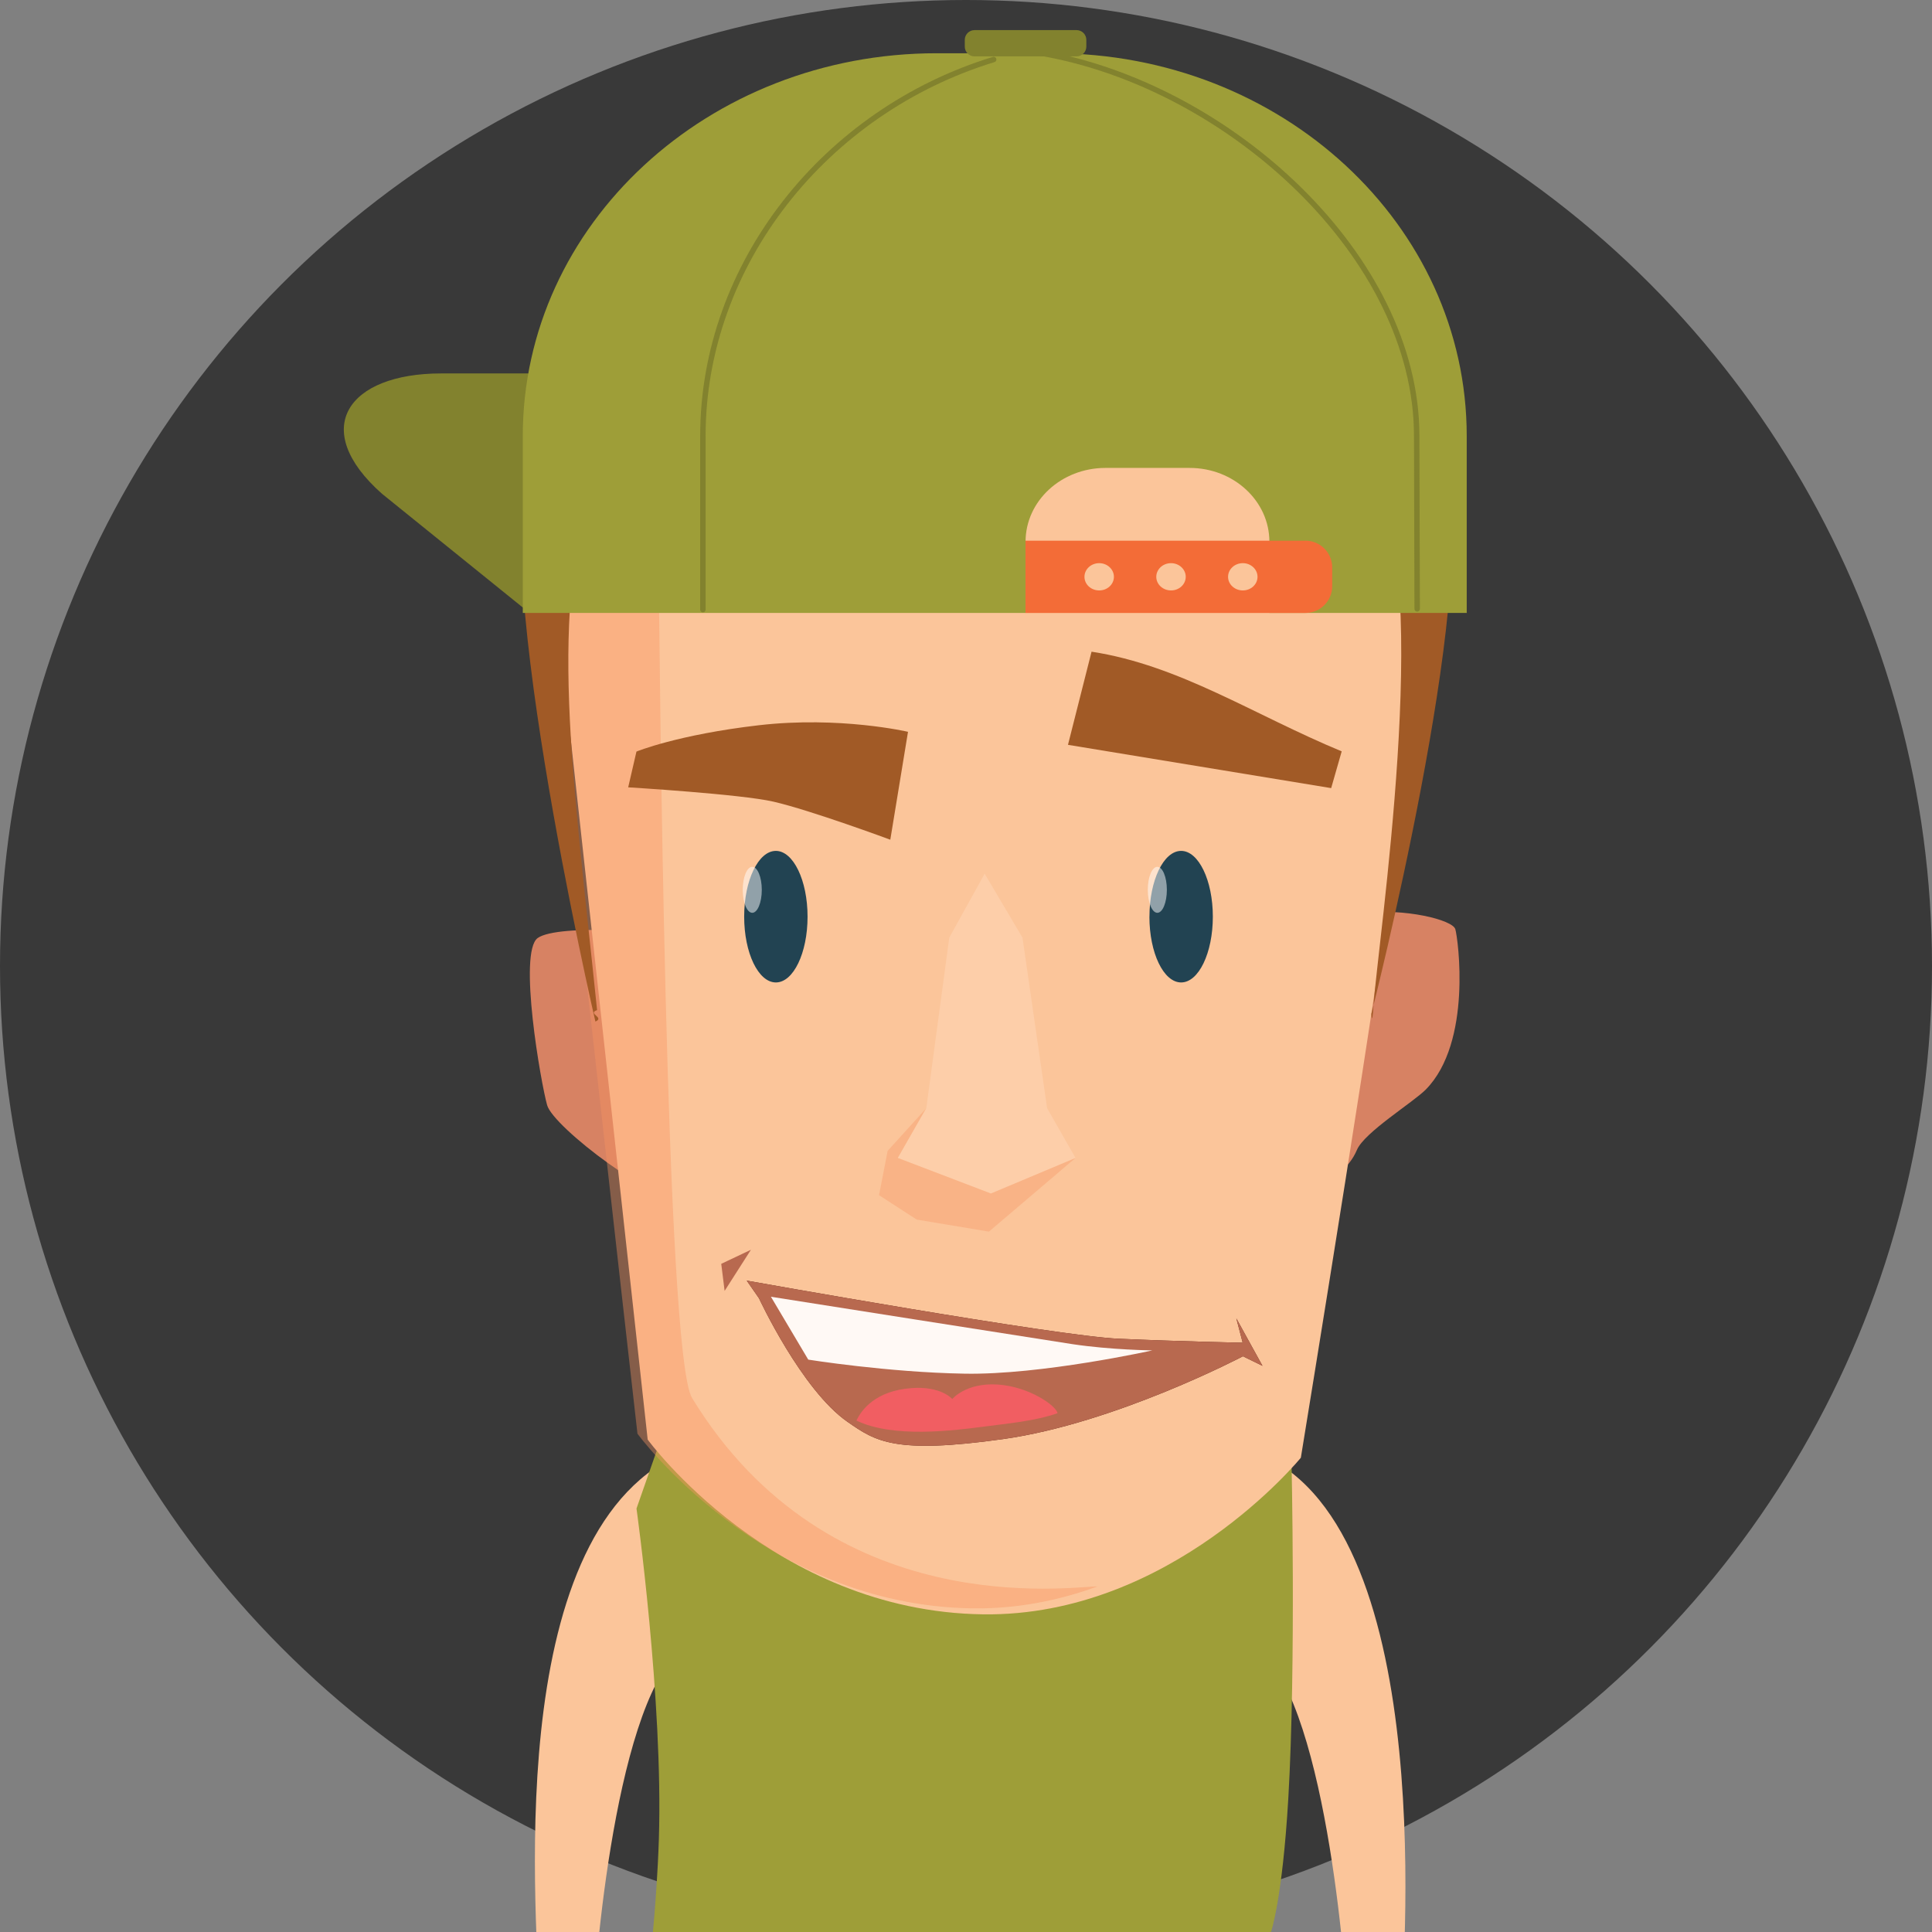 <?xml version="1.0" encoding="UTF-8" standalone="no"?>
<!-- Created with Inkscape (http://www.inkscape.org/) -->

<svg
   xmlns:dc="http://purl.org/dc/elements/1.1/"
   xmlns:cc="http://creativecommons.org/ns#"
   xmlns:rdf="http://www.w3.org/1999/02/22-rdf-syntax-ns#"
   xmlns:svg="http://www.w3.org/2000/svg"
   xmlns="http://www.w3.org/2000/svg"
   xmlns:xlink="http://www.w3.org/1999/xlink"
   xmlns:sodipodi="http://sodipodi.sourceforge.net/DTD/sodipodi-0.dtd"
   xmlns:inkscape="http://www.inkscape.org/namespaces/inkscape"
   width="44.41mm"
   height="44.41mm"
   viewBox="0 0 44.41 44.41"
   version="1.1"
   id="svg3916"
   inkscape:version="0.92.4 (5da689c313, 2019-01-14)"
   sodipodi:docname="avatar9.svg">
  <rect x="0" y="0" width="44.41" height="44.41" fill="#808080" stroke="none"/>
  <defs
     id="defs3910">
    <clipPath
       clipPathUnits="userSpaceOnUse"
       id="clipPath3897">
      <circle
         style="opacity:0.5;vector-effect:none;fill:#4d4d4d;fill-opacity:1;fill-rule:evenodd;stroke:none;stroke-width:0.901;stroke-linecap:butt;stroke-linejoin:bevel;stroke-miterlimit:4;stroke-dasharray:none;stroke-dashoffset:0;stroke-opacity:1;paint-order:markers stroke fill"
         id="circle3899"
         cx="231.519"
         cy="173.949"
         r="22.205" />
    </clipPath>
    <clipPath
       id="SVGID_18_">
      <use
         xlink:href="#SVGID_17_"
         overflow="visible"
         id="use159"
         style="overflow:visible"
         x="0"
         y="0"
         width="100%"
         height="100%" />
    </clipPath>
    <clipPath
       id="SVGID_16_">
      <use
         xlink:href="#SVGID_15_"
         overflow="visible"
         id="use145"
         style="overflow:visible"
         x="0"
         y="0"
         width="100%"
         height="100%" />
    </clipPath>
    <clipPath
       id="SVGID_14_">
      <use
         xlink:href="#SVGID_13_"
         overflow="visible"
         id="use127"
         style="overflow:visible"
         x="0"
         y="0"
         width="100%"
         height="100%" />
    </clipPath>
    <clipPath
       id="SVGID_12_">
      <use
         xlink:href="#SVGID_11_"
         overflow="visible"
         id="use113"
         style="overflow:visible"
         x="0"
         y="0"
         width="100%"
         height="100%" />
    </clipPath>
    <clipPath
       id="SVGID_8_">
      <use
         xlink:href="#SVGID_7_"
         overflow="visible"
         id="use81"
         style="overflow:visible"
         x="0"
         y="0"
         width="100%"
         height="100%" />
    </clipPath>
    <clipPath
       id="SVGID_10_">
      <use
         xlink:href="#SVGID_9_"
         overflow="visible"
         id="use87"
         style="overflow:visible"
         x="0"
         y="0"
         width="100%"
         height="100%" />
    </clipPath>
    <clipPath
       id="SVGID_6_">
      <use
         xlink:href="#SVGID_5_"
         overflow="visible"
         id="use65"
         style="overflow:visible"
         x="0"
         y="0"
         width="100%"
         height="100%" />
    </clipPath>
    <clipPath
       id="SVGID_4_">
      <use
         xlink:href="#SVGID_3_"
         overflow="visible"
         id="use41"
         style="overflow:visible"
         x="0"
         y="0"
         width="100%"
         height="100%" />
    </clipPath>
    <clipPath
       id="SVGID_2_">
      <use
         xlink:href="#SVGID_1_"
         overflow="visible"
         id="use27"
         style="overflow:visible"
         x="0"
         y="0"
         width="100%"
         height="100%" />
    </clipPath>
    <rect
       id="SVGID_1_"
       x="966.646"
       y="591.79"
       width="4.613"
       height="3.18" />
    <rect
       id="SVGID_3_"
       x="936.181"
       y="593.4"
       width="4.507"
       height="1.38" />
    <rect
       id="SVGID_5_"
       x="939.199"
       y="493.74"
       width="27.425"
       height="57.82" />
    <rect
       id="SVGID_7_"
       x="955.934"
       y="527.09"
       width="9.612"
       height="6.04" />
    <rect
       id="SVGID_9_"
       x="955.934"
       y="527.09"
       width="9.612"
       height="6.04" />
    <rect
       id="SVGID_11_"
       x="949.269"
       y="515.29"
       width="0.932"
       height="2.25" />
    <rect
       id="SVGID_13_"
       x="969.08"
       y="515.29"
       width="0.932"
       height="2.25" />
    <rect
       id="SVGID_15_"
       x="941.598"
       y="510.79"
       width="16.566"
       height="16.56" />
    <rect
       id="SVGID_17_"
       x="964.064"
       y="510.79"
       width="16.566"
       height="16.56" />
    <clipPath
       id="SVGID_18_-8">
      <use
         xlink:href="#SVGID_17_-1"
         overflow="visible"
         id="use175"
         style="overflow:visible"
         x="0"
         y="0"
         width="100%"
         height="100%" />
    </clipPath>
    <clipPath
       id="SVGID_16_-1">
      <use
         xlink:href="#SVGID_15_-5"
         overflow="visible"
         id="use161"
         style="overflow:visible"
         x="0"
         y="0"
         width="100%"
         height="100%" />
    </clipPath>
    <clipPath
       id="SVGID_14_-1">
      <use
         xlink:href="#SVGID_13_-6"
         overflow="visible"
         id="use147"
         style="overflow:visible"
         x="0"
         y="0"
         width="100%"
         height="100%" />
    </clipPath>
    <clipPath
       id="SVGID_12_-4">
      <use
         xlink:href="#SVGID_11_-3"
         overflow="visible"
         id="use131"
         style="overflow:visible"
         x="0"
         y="0"
         width="100%"
         height="100%" />
    </clipPath>
    <clipPath
       id="SVGID_10_-2">
      <use
         xlink:href="#SVGID_9_-9"
         overflow="visible"
         id="use117"
         style="overflow:visible"
         x="0"
         y="0"
         width="100%"
         height="100%" />
    </clipPath>
    <clipPath
       id="SVGID_6_-1">
      <use
         xlink:href="#SVGID_5_-4"
         overflow="visible"
         id="use79"
         style="overflow:visible"
         x="0"
         y="0"
         width="100%"
         height="100%" />
    </clipPath>
    <clipPath
       id="SVGID_8_-5">
      <use
         xlink:href="#SVGID_7_-5"
         overflow="visible"
         id="use85"
         style="overflow:visible"
         x="0"
         y="0"
         width="100%"
         height="100%" />
    </clipPath>
    <clipPath
       id="SVGID_4_-3">
      <use
         xlink:href="#SVGID_3_-4"
         overflow="visible"
         id="use43"
         style="overflow:visible"
         x="0"
         y="0"
         width="100%"
         height="100%" />
    </clipPath>
    <clipPath
       id="SVGID_2_-9">
      <use
         xlink:href="#SVGID_1_-1"
         overflow="visible"
         id="use29"
         style="overflow:visible"
         x="0"
         y="0"
         width="100%"
         height="100%" />
    </clipPath>
    <rect
       id="SVGID_1_-1"
       x="963.834"
       y="599.79"
       width="4.611"
       height="3.18" />
    <rect
       id="SVGID_3_-4"
       x="933.368"
       y="601.4"
       width="4.506"
       height="1.38" />
    <rect
       id="SVGID_5_-4"
       x="953.12"
       y="535.09"
       width="9.612"
       height="6.04" />
    <rect
       id="SVGID_7_-5"
       x="953.12"
       y="535.09"
       width="9.612"
       height="6.04" />
    <rect
       id="SVGID_9_-9"
       x="946.456"
       y="523.29"
       width="0.931"
       height="2.25" />
    <rect
       id="SVGID_11_-3"
       x="966.268"
       y="523.29"
       width="0.931"
       height="2.25" />
    <rect
       id="SVGID_13_-6"
       x="936.242"
       y="521.14"
       width="19.148"
       height="10.74" />
    <rect
       id="SVGID_15_-5"
       x="960.918"
       y="521.14"
       width="18.105"
       height="10.74" />
    <rect
       id="SVGID_17_-1"
       x="935.51"
       y="492.52"
       width="3.147"
       height="9.73" />
    <clipPath
       id="SVGID_18_-5">
      <use
         xlink:href="#SVGID_17_-3"
         overflow="visible"
         id="use151"
         style="overflow:visible"
         x="0"
         y="0"
         width="100%"
         height="100%" />
    </clipPath>
    <clipPath
       id="SVGID_16_-3">
      <use
         xlink:href="#SVGID_15_-9"
         overflow="visible"
         id="use135"
         style="overflow:visible"
         x="0"
         y="0"
         width="100%"
         height="100%" />
    </clipPath>
    <clipPath
       id="SVGID_14_-3">
      <use
         xlink:href="#SVGID_13_-9"
         overflow="visible"
         id="use121"
         style="overflow:visible"
         x="0"
         y="0"
         width="100%"
         height="100%" />
    </clipPath>
    <clipPath
       id="SVGID_12_-0">
      <use
         xlink:href="#SVGID_11_-2"
         overflow="visible"
         id="use105"
         style="overflow:visible"
         x="0"
         y="0"
         width="100%"
         height="100%" />
    </clipPath>
    <clipPath
       id="SVGID_8_-8">
      <use
         xlink:href="#SVGID_7_-52"
         overflow="visible"
         id="use75"
         style="overflow:visible"
         x="0"
         y="0"
         width="100%"
         height="100%" />
    </clipPath>
    <clipPath
       id="SVGID_10_-3">
      <use
         xlink:href="#SVGID_9_-1"
         overflow="visible"
         id="use81-7"
         style="overflow:visible"
         x="0"
         y="0"
         width="100%"
         height="100%" />
    </clipPath>
    <clipPath
       id="SVGID_6_-2">
      <use
         xlink:href="#SVGID_5_-42"
         overflow="visible"
         id="use63"
         style="overflow:visible"
         x="0"
         y="0"
         width="100%"
         height="100%" />
    </clipPath>
    <clipPath
       id="SVGID_4_-5">
      <use
         xlink:href="#SVGID_3_-8"
         overflow="visible"
         id="use41-3"
         style="overflow:visible"
         x="0"
         y="0"
         width="100%"
         height="100%" />
    </clipPath>
    <clipPath
       id="SVGID_2_-95">
      <use
         xlink:href="#SVGID_1_-8"
         overflow="visible"
         id="use27-8"
         style="overflow:visible"
         x="0"
         y="0"
         width="100%"
         height="100%" />
    </clipPath>
    <rect
       id="SVGID_1_-8"
       x="951.165"
       y="549.121"
       width="4.612"
       height="3.184" />
    <rect
       id="SVGID_3_-8"
       x="920.699"
       y="550.737"
       width="4.507"
       height="1.375" />
    <rect
       id="SVGID_5_-42"
       x="923.718"
       y="450.427"
       width="27.424"
       height="58.463" />
    <rect
       id="SVGID_7_-52"
       x="940.452"
       y="484.426"
       width="9.612"
       height="6.037" />
    <rect
       id="SVGID_9_-1"
       x="940.452"
       y="484.426"
       width="9.612"
       height="6.037" />
    <path
       id="SVGID_11_-2"
       d="m 934.081,493.437 c 0,0 2.077,4.481 4.332,6.045 1.367,0.948 2.283,1.584 7.596,0.838 5.5,-0.773 11.725,-4.049 11.725,-4.049 l 0.957,0.468 -1.28,-2.321 0.311,1.189 c 0,0 -2.929,-0.055 -6.063,-0.193 -3.074,-0.137 -18.178,-2.842 -18.178,-2.842 z"
       inkscape:connector-curvature="0" />
    <rect
       id="SVGID_13_-9"
       x="933.787"
       y="472.621"
       width="0.932"
       height="2.249" />
    <rect
       id="SVGID_15_-9"
       x="953.598"
       y="472.621"
       width="0.932"
       height="2.249" />
    <rect
       id="SVGID_17_-3"
       x="938.81"
       y="433.53"
       width="13.245"
       height="6.08" />
    <clipPath
       id="SVGID_24_">
      <use
         xlink:href="#SVGID_23_"
         overflow="visible"
         id="use185"
         style="overflow:visible"
         x="0"
         y="0"
         width="100%"
         height="100%" />
    </clipPath>
    <clipPath
       id="SVGID_26_">
      <use
         xlink:href="#SVGID_25_"
         overflow="visible"
         id="use191"
         style="overflow:visible"
         x="0"
         y="0"
         width="100%"
         height="100%" />
    </clipPath>
    <clipPath
       id="SVGID_22_">
      <use
         xlink:href="#SVGID_21_"
         overflow="visible"
         id="use169"
         style="overflow:visible"
         x="0"
         y="0"
         width="100%"
         height="100%" />
    </clipPath>
    <clipPath
       id="SVGID_20_">
      <use
         xlink:href="#SVGID_19_"
         overflow="visible"
         id="use147-7"
         style="overflow:visible"
         x="0"
         y="0"
         width="100%"
         height="100%" />
    </clipPath>
    <clipPath
       id="SVGID_16_-36">
      <use
         xlink:href="#SVGID_15_-99"
         overflow="visible"
         id="use121-0"
         style="overflow:visible"
         x="0"
         y="0"
         width="100%"
         height="100%" />
    </clipPath>
    <clipPath
       id="SVGID_18_-6">
      <use
         xlink:href="#SVGID_17_-4"
         overflow="visible"
         id="use127-5"
         style="overflow:visible"
         x="0"
         y="0"
         width="100%"
         height="100%" />
    </clipPath>
    <clipPath
       id="SVGID_12_-6">
      <use
         xlink:href="#SVGID_11_-4"
         overflow="visible"
         id="use99"
         style="overflow:visible"
         x="0"
         y="0"
         width="100%"
         height="100%" />
    </clipPath>
    <clipPath
       id="SVGID_14_-0">
      <use
         xlink:href="#SVGID_13_-0"
         overflow="visible"
         id="use105-1"
         style="overflow:visible"
         x="0"
         y="0"
         width="100%"
         height="100%" />
    </clipPath>
    <clipPath
       id="SVGID_8_-3">
      <use
         xlink:href="#SVGID_7_-4"
         overflow="visible"
         id="use71"
         style="overflow:visible"
         x="0"
         y="0"
         width="100%"
         height="100%" />
    </clipPath>
    <clipPath
       id="SVGID_10_-24">
      <use
         xlink:href="#SVGID_9_-11"
         overflow="visible"
         id="use77"
         style="overflow:visible"
         x="0"
         y="0"
         width="100%"
         height="100%" />
    </clipPath>
    <clipPath
       id="SVGID_6_-5">
      <use
         xlink:href="#SVGID_5_-1"
         overflow="visible"
         id="use59"
         style="overflow:visible"
         x="0"
         y="0"
         width="100%"
         height="100%" />
    </clipPath>
    <clipPath
       id="SVGID_4_-1">
      <use
         xlink:href="#SVGID_3_-9"
         overflow="visible"
         id="use43-9"
         style="overflow:visible"
         x="0"
         y="0"
         width="100%"
         height="100%" />
    </clipPath>
    <clipPath
       id="SVGID_2_-7">
      <use
         xlink:href="#SVGID_1_-14"
         overflow="visible"
         id="use31"
         style="overflow:visible"
         x="0"
         y="0"
         width="100%"
         height="100%" />
    </clipPath>
    <rect
       id="SVGID_1_-14"
       x="961.553"
       y="559.865"
       width="10.498"
       height="7.426" />
    <rect
       id="SVGID_3_-9"
       x="949.33"
       y="559.211"
       width="10.487"
       height="7.91" />
    <rect
       id="SVGID_5_-1"
       x="938.858"
       y="499.876"
       width="34.414"
       height="65.761" />
    <rect
       id="SVGID_7_-4"
       x="958.81"
       y="535.858"
       width="3.559"
       height="2.094" />
    <rect
       id="SVGID_9_-11"
       x="958.81"
       y="535.858"
       width="3.559"
       height="2.094" />
    <rect
       id="SVGID_11_-4"
       x="950.719"
       y="539.416"
       width="0.915"
       height="2.411" />
    <rect
       id="SVGID_13_-0"
       x="950.719"
       y="539.416"
       width="0.915"
       height="2.411" />
    <rect
       id="SVGID_15_-99"
       x="968.017"
       y="541.442"
       width="0.821"
       height="1.741" />
    <rect
       id="SVGID_17_-4"
       x="968.017"
       y="541.442"
       width="0.821"
       height="1.741" />
    <rect
       id="SVGID_19_"
       x="968.737"
       y="523.464"
       width="0.933"
       height="2.249" />
    <rect
       id="SVGID_21_"
       x="950.317"
       y="523.464"
       width="0.931"
       height="2.249" />
    <rect
       id="SVGID_23_"
       x="958.94"
       y="559.396"
       width="3.041"
       height="6.241" />
    <rect
       id="SVGID_25_"
       x="958.94"
       y="559.396"
       width="3.041"
       height="6.241" />
    <clipPath
       id="SVGID_2_-0">
      <use
         height="100%"
         width="100%"
         y="0"
         x="0"
         style="overflow:visible"
         id="use27-3"
         overflow="visible"
         xlink:href="#SVGID_1_-9" />
    </clipPath>
    <clipPath
       id="SVGID_4_-51">
      <use
         height="100%"
         width="100%"
         y="0"
         x="0"
         style="overflow:visible"
         id="use41-35"
         overflow="visible"
         xlink:href="#SVGID_3_-2" />
    </clipPath>
    <clipPath
       id="SVGID_6_-3">
      <use
         height="100%"
         width="100%"
         y="0"
         x="0"
         style="overflow:visible"
         id="use65-0"
         overflow="visible"
         xlink:href="#SVGID_5_-3" />
    </clipPath>
    <clipPath
       id="SVGID_8_-89">
      <use
         height="100%"
         width="100%"
         y="0"
         x="0"
         style="overflow:visible"
         id="use77-2"
         overflow="visible"
         xlink:href="#SVGID_7_-6" />
    </clipPath>
    <clipPath
       id="SVGID_10_-9">
      <use
         height="100%"
         width="100%"
         y="0"
         x="0"
         style="overflow:visible"
         id="use91"
         overflow="visible"
         xlink:href="#SVGID_9_-2" />
    </clipPath>
    <clipPath
       id="SVGID_12_-49">
      <use
         height="100%"
         width="100%"
         y="0"
         x="0"
         style="overflow:visible"
         id="use97"
         overflow="visible"
         xlink:href="#SVGID_11_-1" />
    </clipPath>
    <clipPath
       id="SVGID_14_-6">
      <use
         height="100%"
         width="100%"
         y="0"
         x="0"
         style="overflow:visible"
         id="use123"
         overflow="visible"
         xlink:href="#SVGID_13_-3" />
    </clipPath>
    <clipPath
       id="SVGID_16_-8">
      <use
         height="100%"
         width="100%"
         y="0"
         x="0"
         style="overflow:visible"
         id="use137"
         overflow="visible"
         xlink:href="#SVGID_15_-0" />
    </clipPath>
    <rect
       height="3.184"
       width="4.612"
       y="598.184"
       x="966.969"
       id="SVGID_1_-9" />
    <rect
       height="1.374"
       width="4.506"
       y="599.801"
       x="936.503"
       id="SVGID_3_-2" />
    <rect
       height="11.623"
       width="34.061"
       y="492.209"
       x="944.789"
       id="SVGID_5_-3" />
    <rect
       height="57.26"
       width="35.273"
       y="500.693"
       x="939.637"
       id="SVGID_7_-6" />
    <rect
       height="6.037"
       width="9.611"
       y="533.489"
       x="956.256"
       id="SVGID_9_-2" />
    <rect
       height="6.037"
       width="9.611"
       y="533.489"
       x="956.256"
       id="SVGID_11_-1" />
    <rect
       height="2.248"
       width="0.931"
       y="521.685"
       x="949.591"
       id="SVGID_13_-3" />
    <rect
       height="2.248"
       width="0.931"
       y="521.685"
       x="969.402"
       id="SVGID_15_-0" />
    <clipPath
       id="SVGID_30_">
      <use
         xlink:href="#SVGID_29_"
         overflow="visible"
         id="use217"
         style="overflow:visible"
         x="0"
         y="0"
         width="100%"
         height="100%" />
    </clipPath>
    <clipPath
       id="SVGID_26_-8">
      <use
         xlink:href="#SVGID_25_-3"
         overflow="visible"
         id="use193"
         style="overflow:visible"
         x="0"
         y="0"
         width="100%"
         height="100%" />
    </clipPath>
    <clipPath
       id="SVGID_28_">
      <use
         xlink:href="#SVGID_27_"
         overflow="visible"
         id="use199"
         style="overflow:visible"
         x="0"
         y="0"
         width="100%"
         height="100%" />
    </clipPath>
    <clipPath
       id="SVGID_24_-3">
      <use
         xlink:href="#SVGID_23_-8"
         overflow="visible"
         id="use181"
         style="overflow:visible"
         x="0"
         y="0"
         width="100%"
         height="100%" />
    </clipPath>
    <clipPath
       id="SVGID_22_-3">
      <use
         xlink:href="#SVGID_21_-2"
         overflow="visible"
         id="use159-4"
         style="overflow:visible"
         x="0"
         y="0"
         width="100%"
         height="100%" />
    </clipPath>
    <clipPath
       id="SVGID_18_-2">
      <use
         xlink:href="#SVGID_17_-0"
         overflow="visible"
         id="use133"
         style="overflow:visible"
         x="0"
         y="0"
         width="100%"
         height="100%" />
    </clipPath>
    <clipPath
       id="SVGID_20_-7">
      <use
         xlink:href="#SVGID_19_-3"
         overflow="visible"
         id="use139"
         style="overflow:visible"
         x="0"
         y="0"
         width="100%"
         height="100%" />
    </clipPath>
    <clipPath
       id="SVGID_14_-19">
      <use
         xlink:href="#SVGID_13_-34"
         overflow="visible"
         id="use111"
         style="overflow:visible"
         x="0"
         y="0"
         width="100%"
         height="100%" />
    </clipPath>
    <clipPath
       id="SVGID_16_-9">
      <use
         xlink:href="#SVGID_15_-8"
         overflow="visible"
         id="use117-9"
         style="overflow:visible"
         x="0"
         y="0"
         width="100%"
         height="100%" />
    </clipPath>
    <clipPath
       id="SVGID_10_-5">
      <use
         xlink:href="#SVGID_9_-4"
         overflow="visible"
         id="use83"
         style="overflow:visible"
         x="0"
         y="0"
         width="100%"
         height="100%" />
    </clipPath>
    <clipPath
       id="SVGID_12_-5">
      <use
         xlink:href="#SVGID_11_-48"
         overflow="visible"
         id="use89"
         style="overflow:visible"
         x="0"
         y="0"
         width="100%"
         height="100%" />
    </clipPath>
    <clipPath
       id="SVGID_8_-38">
      <use
         xlink:href="#SVGID_7_-65"
         overflow="visible"
         id="use71-0"
         style="overflow:visible"
         x="0"
         y="0"
         width="100%"
         height="100%" />
    </clipPath>
    <clipPath
       id="SVGID_6_-16">
      <use
         xlink:href="#SVGID_5_-5"
         overflow="visible"
         id="use59-6"
         style="overflow:visible"
         x="0"
         y="0"
         width="100%"
         height="100%" />
    </clipPath>
    <clipPath
       id="SVGID_4_-6">
      <use
         xlink:href="#SVGID_3_-3"
         overflow="visible"
         id="use43-6"
         style="overflow:visible"
         x="0"
         y="0"
         width="100%"
         height="100%" />
    </clipPath>
    <clipPath
       id="SVGID_2_-8">
      <use
         xlink:href="#SVGID_1_-84"
         overflow="visible"
         id="use31-1"
         style="overflow:visible"
         x="0"
         y="0"
         width="100%"
         height="100%" />
    </clipPath>
    <rect
       id="SVGID_1_-84"
       x="972.33"
       y="568.711"
       width="10.495"
       height="7.426" />
    <rect
       id="SVGID_3_-3"
       x="960.104"
       y="568.057"
       width="10.487"
       height="7.91" />
    <rect
       id="SVGID_5_-5"
       x="949.633"
       y="508.722"
       width="31.88"
       height="65.762" />
    <rect
       id="SVGID_7_-65"
       x="949.633"
       y="514.255"
       width="5.954"
       height="34.005" />
    <rect
       id="SVGID_9_-4"
       x="969.586"
       y="544.703"
       width="3.559"
       height="2.095" />
    <rect
       id="SVGID_11_-48"
       x="969.586"
       y="544.703"
       width="3.559"
       height="2.095" />
    <rect
       id="SVGID_13_-34"
       x="961.495"
       y="548.261"
       width="0.915"
       height="2.412" />
    <rect
       id="SVGID_15_-8"
       x="961.495"
       y="548.261"
       width="0.915"
       height="2.412" />
    <rect
       id="SVGID_17_-0"
       x="978.793"
       y="550.289"
       width="0.821"
       height="1.74" />
    <rect
       id="SVGID_19_-3"
       x="978.793"
       y="550.289"
       width="0.821"
       height="1.74" />
    <rect
       id="SVGID_21_-2"
       x="979.514"
       y="532.311"
       width="0.932"
       height="2.248" />
    <rect
       id="SVGID_23_-8"
       x="961.092"
       y="532.311"
       width="0.933"
       height="2.248" />
    <rect
       id="SVGID_25_-3"
       x="969.312"
       y="568.922"
       width="4.237"
       height="5.19" />
    <rect
       id="SVGID_27_"
       x="969.312"
       y="568.922"
       width="4.237"
       height="5.19" />
    <rect
       id="SVGID_29_"
       x="951.909"
       y="498.672"
       width="44.141"
       height="26.444" />
    <clipPath
       id="SVGID_16_-0">
      <use
         xlink:href="#SVGID_15_-3"
         overflow="visible"
         id="use137-2"
         style="overflow:visible"
         x="0"
         y="0"
         width="100%"
         height="100%" />
    </clipPath>
    <clipPath
       id="SVGID_14_-12">
      <use
         xlink:href="#SVGID_13_-8"
         overflow="visible"
         id="use123-5"
         style="overflow:visible"
         x="0"
         y="0"
         width="100%"
         height="100%" />
    </clipPath>
    <clipPath
       id="SVGID_12_-8">
      <use
         xlink:href="#SVGID_11_-37"
         overflow="visible"
         id="use107"
         style="overflow:visible"
         x="0"
         y="0"
         width="100%"
         height="100%" />
    </clipPath>
    <clipPath
       id="SVGID_8_-7">
      <use
         xlink:href="#SVGID_7_-2"
         overflow="visible"
         id="use77-8"
         style="overflow:visible"
         x="0"
         y="0"
         width="100%"
         height="100%" />
    </clipPath>
    <clipPath
       id="SVGID_10_-8">
      <use
         xlink:href="#SVGID_9_-96"
         overflow="visible"
         id="use83-5"
         style="overflow:visible"
         x="0"
         y="0"
         width="100%"
         height="100%" />
    </clipPath>
    <clipPath
       id="SVGID_6_-9">
      <use
         xlink:href="#SVGID_5_-0"
         overflow="visible"
         id="use61"
         style="overflow:visible"
         x="0"
         y="0"
         width="100%"
         height="100%" />
    </clipPath>
    <clipPath
       id="SVGID_4_-9">
      <use
         xlink:href="#SVGID_3_-5"
         overflow="visible"
         id="use41-5"
         style="overflow:visible"
         x="0"
         y="0"
         width="100%"
         height="100%" />
    </clipPath>
    <clipPath
       id="SVGID_2_-87">
      <use
         xlink:href="#SVGID_1_-5"
         overflow="visible"
         id="use27-7"
         style="overflow:visible"
         x="0"
         y="0"
         width="100%"
         height="100%" />
    </clipPath>
    <rect
       id="SVGID_1_-5"
       x="970.263"
       y="596.79"
       width="4.612"
       height="3.18" />
    <rect
       id="SVGID_3_-5"
       x="939.797"
       y="598.4"
       width="4.506"
       height="1.38" />
    <rect
       id="SVGID_5_-0"
       x="942.815"
       y="498.74"
       width="27.425"
       height="57.82" />
    <rect
       id="SVGID_7_-2"
       x="959.55"
       y="532.09"
       width="9.611"
       height="6.04" />
    <rect
       id="SVGID_9_-96"
       x="959.55"
       y="532.09"
       width="9.611"
       height="6.04" />
    <path
       id="SVGID_11_-37"
       d="m 953.178,541.104 c 0,0 2.077,4.481 4.332,6.045 1.368,0.949 2.284,1.584 7.596,0.839 5.502,-0.773 11.727,-4.05 11.727,-4.05 l 0.956,0.469 -1.28,-2.321 0.312,1.188 c 0,0 -2.931,-0.056 -6.063,-0.193 -3.074,-0.135 -18.178,-2.841 -18.178,-2.841 z"
       inkscape:connector-curvature="0" />
    <rect
       id="SVGID_13_-8"
       x="952.885"
       y="520.29"
       width="0.931"
       height="2.25" />
    <rect
       id="SVGID_15_-3"
       x="972.696"
       y="520.29"
       width="0.931"
       height="2.25" />
    <clipPath
       clipPathUnits="userSpaceOnUse"
       id="clipPath3825">
      <circle
         style="opacity:1;vector-effect:none;fill:#ff0000;fill-opacity:0.425;fill-rule:evenodd;stroke:none;stroke-width:0.507;stroke-linecap:butt;stroke-linejoin:bevel;stroke-miterlimit:4;stroke-dasharray:none;stroke-dashoffset:0;stroke-opacity:1;paint-order:markers stroke fill"
         id="circle3827"
         cx="94.499"
         cy="168.057"
         r="12.494" />
    </clipPath>
  </defs>
  <sodipodi:namedview
     id="base"
     pagecolor="#ffffff"
     bordercolor="#666666"
     borderopacity="1.0"
     inkscape:pageopacity="0.0"
     inkscape:pageshadow="2"
     inkscape:zoom="3.959798"
     inkscape:cx="-35.469692"
     inkscape:cy="48.607152"
     inkscape:document-units="mm"
     inkscape:current-layer="layer1"
     showgrid="false"
     fit-margin-top="0"
     fit-margin-left="0"
     fit-margin-right="0"
     fit-margin-bottom="0"
     inkscape:window-width="3840"
     inkscape:window-height="2035"
     inkscape:window-x="3827"
     inkscape:window-y="809"
     inkscape:window-maximized="1" />
  <g
     inkscape:label="Layer 1"
     inkscape:groupmode="layer"
     id="layer1"
     transform="translate(-51.122,-137.968)">
    <circle
       style="opacity:1;vector-effect:none;fill:#393939;fill-opacity:1;fill-rule:evenodd;stroke:none;stroke-width:0.901;stroke-linecap:butt;stroke-linejoin:bevel;stroke-miterlimit:4;stroke-dasharray:none;stroke-dashoffset:0;stroke-opacity:1;paint-order:markers stroke fill"
       id="path4672"
       cx="73.327"
       cy="160.173"
       r="22.205" />
    <g
       id="g1298"
       transform="translate(86.261,-4.076)">
      <path
         id="path4"
         d="m -5.764,175.678 c -0.006,-0.038 -1.41,3.434 -0.411,4.303 1.574,1.37 2.02,7.884 2.003,8.349 -0.029,0.781 1.22,-0.065 1.22,0.263 -4.799e-4,-0.449 1.004,-10.584 -2.812,-12.915"
         style="fill:#fbc59a;stroke-width:0.47"
         inkscape:connector-curvature="0" />
      <path
         id="path6"
         d="m -5.917,191.317 c 0.002,9.4e-4 -0.108,-0.018 0.125,-0.529 0.237,-0.509 0.417,-0.956 0.597,-1.558 0.187,-0.601 0.261,-0.759 0.641,-0.963 0.582,-0.31 1.695,-0.29 2.03,-0.061 0.322,0.239 0.866,1.406 1.093,1.943 0.18,0.56 0.568,1.928 0.468,2.108 -0.122,0.188 -0.562,0.103 -0.563,0.102 -0.007,0.002 -0.199,-0.837 -0.287,-1.132 -0.038,0.009 0.271,1.798 0.274,2.236 -0.023,0.244 -0.553,0.303 -0.602,0.134 -0.103,-0.302 -0.24,-1.488 -0.297,-1.863 -0.074,-0.375 -0.069,-0.376 -0.071,-0.375 -0.058,0.004 0.123,2.252 -0.011,2.687 -4.799e-4,-0.004 -0.465,0.347 -0.716,-0.019 -0.008,-10e-4 -0.087,-1.155 -0.15,-1.983 -0.07,-0.83 -0.009,-0.92 -0.053,-0.83 -0.053,0.095 0.042,1.522 -0.17,2.561 -9.402e-4,0 -0.051,0.243 -0.342,0.256 -0.292,0.012 -0.336,-0.192 -0.367,-0.436 -0.037,-0.285 0.069,-1.009 0.021,-1.964 -0.047,-0.955 -0.182,-1.589 -0.186,-1.59 -0.013,-0.005 -0.467,1.122 -0.745,1.368 -0.377,0.309 -0.688,-0.091 -0.687,-0.093"
         style="fill:#fbc59a;stroke-width:0.47"
         inkscape:connector-curvature="0" />
      <path
         id="path8"
         d="m -19.912,175.678 c 0.006,-0.038 1.41,3.434 0.411,4.303 -1.573,1.37 -2.02,7.884 -2.003,8.349 0.029,0.781 -1.22,-0.065 -1.22,0.263 4.71e-4,-1.756 -1.005,-10.584 2.812,-12.915"
         style="fill:#fbc59a;stroke-width:0.47"
         inkscape:connector-curvature="0" />
      <path
         id="path10"
         d="m -19.758,191.317 c -0.002,9.4e-4 0.108,-0.018 -0.124,-0.529 -0.237,-0.509 -0.417,-0.956 -0.597,-1.558 -0.187,-0.601 -0.261,-0.759 -0.641,-0.963 -0.582,-0.31 -1.695,-0.29 -2.03,-0.061 -0.322,0.239 -0.866,1.406 -1.094,1.943 -0.18,0.56 -0.568,1.928 -0.468,2.108 0.122,0.188 0.563,0.103 0.563,0.102 0.007,0.002 0.199,-0.837 0.288,-1.132 0.037,0.009 -0.271,1.798 -0.274,2.236 0.023,0.244 0.554,0.303 0.602,0.134 0.103,-0.302 0.24,-1.488 0.297,-1.863 0.074,-0.375 0.069,-0.376 0.071,-0.375 0.058,0.004 -0.122,2.252 0.012,2.687 4.71e-4,-0.004 0.465,0.347 0.716,-0.019 0.009,-10e-4 0.087,-1.155 0.15,-1.983 0.07,-0.83 0.009,-0.92 0.054,-0.83 0.053,0.095 -0.042,1.522 0.17,2.561 9.4e-4,0 0.051,0.243 0.342,0.256 0.292,0.012 0.336,-0.192 0.367,-0.436 0.037,-0.285 -0.07,-1.009 -0.021,-1.964 0.047,-0.955 0.182,-1.589 0.187,-1.59 0.013,-0.005 0.467,1.122 0.745,1.368 0.376,0.309 0.687,-0.091 0.686,-0.093"
         style="fill:#fbc59a;stroke-width:0.47"
         inkscape:connector-curvature="0" />
      <path
         id="path12"
         d="m -5.924,186.383 -0.636,3.543 c -0.04,0.224 -0.221,0.377 -0.439,0.435 -1.531,0.407 -4.644,0.736 -7.786,0.972 -2.529,0.19 -4.653,0.095 -5.613,-0.037 -0.299,-0.041 -0.486,-0.411 -0.41,-0.712 l 0.651,-3.251 z"
         style="fill:#275e8b;stroke-width:0.47"
         inkscape:connector-curvature="0" />
      <path
         id="path14"
         d="m -8.534,194.509 c -0.283,1.76 -0.79,3.424 -0.764,3.534 0.035,0.15 0.757,0.286 0.757,0.286 0,0 0.258,-1.146 0.739,-2.664 0.091,-0.288 0.196,-0.688 0.304,-1.146 -0.356,0.084 -0.706,0.074 -1.036,-0.009"
         style="fill:#fbc59a;stroke-width:0.47"
         inkscape:connector-curvature="0" />
      <path
         id="path16"
         d="m -8.571,194.729 c 0.346,-0.009 0.692,-0.026 1.035,-0.056 0.472,-1.946 1.051,-5.134 1.051,-5.134 0,0 0.019,-1.019 -0.72,-0.956 -0.739,0.063 -1.92,1.198 -1.92,1.198 0,0 0.782,0.984 0.774,2.774 -0.002,0.681 -0.095,1.441 -0.221,2.175"
         style="fill:#275e8b;stroke-width:0.47"
         inkscape:connector-curvature="0" />
      <path
         id="path18"
         d="m -21.386,194.145 -0.433,-0.182 -1.197,3.993 0.499,-0.233 0.276,0.322 c 0,0 0.889,-2.247 1.69,-3.844 -0.278,0.038 -0.557,0.019 -0.835,-0.055"
         style="fill:#fbc59a;stroke-width:0.47"
         inkscape:connector-curvature="0" />
      <path
         id="path20"
         d="m -20.637,194.375 c 0.073,-0.149 0.146,-0.294 0.218,-0.431 0.831,-1.599 1.908,-2.609 1.908,-2.609 0,0 0.276,-0.806 -0.891,-1.294 -1.167,-0.487 -1.392,0.502 -1.392,0.502 l -1.077,3.594 c 0.364,0.167 0.804,0.215 1.234,0.238"
         style="fill:#275e8b;stroke-width:0.47"
         inkscape:connector-curvature="0" />
      <path
         id="path22"
         d="m -7.489,199.062 c 0,0 -0.435,-0.656 -0.784,-1.065 -0.315,-0.37 -0.729,-0.261 -0.729,-0.261 l -0.473,0.349 c 0,0 -0.407,1.043 -0.126,1.187 0.28,0.144 0.852,0.322 1.242,0.267 0.39,-0.056 0.87,-0.478 0.87,-0.478"
         style="fill:#ad5b27;stroke-width:0.47"
         inkscape:connector-curvature="0" />
      <g
         style="opacity:0.2"
         id="g34"
         transform="matrix(0.47,0,0,0.47,-465.922,-82.566)">
        <g
           id="g32">
          <defs
             id="defs25">
            <rect
               height="3.18"
               width="4.612"
               y="596.79"
               x="970.263"
               id="rect3647" />
          </defs>
          <clipPath
             id="clipPath1016">
            <use
               height="100%"
               width="100%"
               y="0"
               x="0"
               style="overflow:visible"
               id="use1014"
               overflow="visible"
               xlink:href="#SVGID_1_-5" />
          </clipPath>
          <path
             style="fill:#010101"
             inkscape:connector-curvature="0"
             id="path30"
             d="m 973.232,596.787 c 0.082,0.097 1.315,1.982 1.315,1.982 0,0 -0.651,0.576 -1.728,0.682 -1.076,0.104 -2.558,-0.207 -2.558,-0.207 0,0 1.953,0.836 2.667,0.713 0.714,-0.122 1.946,-1.065 1.946,-1.065 z"
             clip-path="url(#SVGID_2_-87)" />
        </g>
      </g>
      <path
         id="path36"
         d="m -24.147,198.874 c 0,0 0.551,-0.606 0.97,-0.977 0.379,-0.335 0.77,-0.186 0.77,-0.186 l 0.404,0.393 c 0,0 0.214,1.074 -0.09,1.189 -0.304,0.115 -0.902,0.235 -1.28,0.141 -0.377,-0.093 -0.774,-0.561 -0.774,-0.561"
         style="fill:#ad5b27;stroke-width:0.47"
         inkscape:connector-curvature="0" />
      <g
         style="opacity:0.2"
         id="g48"
         transform="matrix(0.47,0,0,0.47,-465.922,-82.566)">
        <g
           id="g46">
          <defs
             id="defs39">
            <rect
               height="1.38"
               width="4.506"
               y="598.4"
               x="939.797"
               id="rect3656" />
          </defs>
          <clipPath
             id="clipPath1026">
            <use
               height="100%"
               width="100%"
               y="0"
               x="0"
               style="overflow:visible"
               id="use1024"
               overflow="visible"
               xlink:href="#SVGID_3_-5" />
          </clipPath>
          <path
             style="fill:#010101"
             inkscape:connector-curvature="0"
             id="path44"
             d="m 940.144,598.404 c 0,0 0.541,0.635 1.588,0.846 1.048,0.211 2.572,0.049 2.572,0.049 0,0 -2.088,0.637 -2.773,0.443 -0.685,-0.193 -1.733,-1.25 -1.733,-1.25 z"
             clip-path="url(#SVGID_4_-9)" />
        </g>
      </g>
      <path
         id="path50"
         d="m -5.453,175.562 c 0,0 0.108,4.741 -0.072,7.817 -0.137,2.335 -0.399,3.077 -0.399,3.077 l -14.294,0.868 c 0,0 0.176,-1.498 0.224,-3.002 0.102,-3.186 -0.514,-7.602 -0.514,-7.602 l 1.301,-3.721 z"
         style="fill:#9e9e38;stroke-width:0.47"
         inkscape:connector-curvature="0" />
      <path
         id="path52"
         d="m -5.326,164.672 c 0,0 0.646,-1.545 1.484,-1.641 0.997,-0.115 2.093,0.156 2.156,0.372 0.063,0.216 0.391,2.596 -0.676,3.683 -0.291,0.296 -1.418,0.988 -1.586,1.391 -0.17,0.403 -0.585,0.798 -1.25,0.743 -0.733,-0.06 -0.735,-0.735 -0.735,-0.735 z"
         style="fill:#d78263;stroke-width:0.47"
         inkscape:connector-curvature="0" />
      <path
         id="path54"
         d="m -18.376,169.084 c 0,0 -0.342,0.39 -0.993,0.543 -0.651,0.153 -3.05,-1.673 -3.193,-2.178 -0.143,-0.505 -0.672,-3.52 -0.216,-3.844 0.456,-0.324 3.073,-0.203 3.727,0.232 0.653,0.435 0.696,4.988 0.696,4.988 z"
         style="fill:#d78263;stroke-width:0.47"
         inkscape:connector-curvature="0" />
      <path
         id="path56"
         d="m -22.563,154.058 c 0.009,0.132 2.312,21.077 2.312,21.077 0,0 2.884,3.954 7.712,4.017 4.325,0.056 7.302,-3.6 7.302,-3.6 0,0 2.017,-12.333 2.109,-13.735 0.091,-1.402 0.623,-6.2 0.409,-8.255 -0.398,-3.812 -5.799,-6.447 -11.203,-6.081 -7.39,0.5 -8.709,5.595 -8.64,6.576"
         style="fill:#fbc59a;stroke-width:0.47"
         inkscape:connector-curvature="0" />
      <g
         style="opacity:0.4"
         id="g68"
         transform="matrix(0.47,0,0,0.47,-465.922,-82.566)">
        <g
           id="g66">
          <defs
             id="defs59">
            <rect
               height="57.82"
               width="27.425"
               y="498.74"
               x="942.815"
               id="rect3668" />
          </defs>
          <clipPath
             id="clipPath1039">
            <use
               height="100%"
               width="100%"
               y="0"
               x="0"
               style="overflow:visible"
               id="use1037"
               overflow="visible"
               xlink:href="#SVGID_5_-0" />
          </clipPath>
          <path
             style="fill:#f79361"
             inkscape:connector-curvature="0"
             id="path64"
             d="m 950.407,546.268 c -1.311,-2.144 -1.589,-36.447 -1.642,-41.458 -3.79,-3.253 -3.932,-4.766 -4.892,-6.02 -0.457,-0.599 -1.054,4.401 -1.054,4.401 -0.141,0.244 4.917,44.821 4.917,44.821 0,0 6.133,8.41 16.399,8.543 2.218,0.029 4.268,-0.403 6.104,-1.074 -1.325,-0.002 -13.091,1.813 -19.832,-9.213"
             clip-path="url(#SVGID_6_-9)" />
        </g>
      </g>
      <path
         id="path70"
         d="m -1.902,152.991 c -0.285,-1.011 -1.236,-1.392 -1.518,-1.454 -0.201,0.096 -0.438,1.192 -0.117,1.699 1.339,2.115 0.062,10.519 -0.03,11.921 -0.032,0.513 -0.049,0.193 -0.049,0.193 0,0 2.468,-9.691 1.714,-12.36"
         style="fill:#a15a26;stroke-width:0.47"
         inkscape:connector-curvature="0" />
      <path
         id="path72"
         d="m -21.419,152.915 c 0.133,-0.357 0.297,-1.118 -0.326,-1.341 -0.331,0.1 -0.709,0.308 -1.068,0.793 -1.286,1.738 1.36,13.159 1.36,13.159 0.225,-0.096 -0.198,-0.182 0.039,-0.263 -0.559,-5.432 -1.152,-9.271 -0.006,-12.348"
         style="fill:#a15a26;stroke-width:0.47"
         inkscape:connector-curvature="0" />
      <g
         style="opacity:0.5"
         id="g94"
         transform="matrix(0.47,0,0,0.47,-465.922,-82.566)">
        <g
           id="g92">
          <defs
             id="defs75">
            <rect
               height="6.04"
               width="9.611"
               y="532.09"
               x="959.55"
               id="rect3678" />
          </defs>
          <clipPath
             id="clipPath1050">
            <use
               height="100%"
               width="100%"
               y="0"
               x="0"
               style="overflow:visible"
               id="use1048"
               overflow="visible"
               xlink:href="#SVGID_7_-2" />
          </clipPath>
          <g
             style="opacity:0.7"
             id="g90"
             clip-path="url(#SVGID_8_-7)">
            <g
               id="g88">
              <defs
                 id="defs81">
                <rect
                   height="6.04"
                   width="9.611"
                   y="532.09"
                   x="959.55"
                   id="rect3683" />
              </defs>
              <clipPath
                 id="clipPath1056">
                <use
                   height="100%"
                   width="100%"
                   y="0"
                   x="0"
                   style="overflow:visible"
                   id="use1054"
                   overflow="visible"
                   xlink:href="#SVGID_9_-96" />
              </clipPath>
              <polygon
                 style="fill:#f79361"
                 id="polygon86"
                 points="960.472,534.526 961.863,532.093 959.972,534.179 959.55,536.347 961.391,537.54 964.926,538.13 969.162,534.526 "
                 clip-path="url(#SVGID_10_-8)" />
            </g>
          </g>
        </g>
      </g>
      <path
         id="path96"
         d="m -20.699,160.142 0.19,-0.822 c 0,0 0.946,-0.389 2.812,-0.605 1.865,-0.215 3.43,0.151 3.43,0.151 l -0.407,2.48 c 0,0 -1.83,-0.678 -2.688,-0.875 -0.751,-0.173 -3.337,-0.329 -3.337,-0.329"
         style="fill:#a15a26;stroke-width:0.47"
         inkscape:connector-curvature="0" />
      <path
         id="path98"
         d="m -10.59,159.165 0.542,-2.141 c 2.03,0.312 3.73,1.455 5.75,2.291 l -0.242,0.845 z"
         style="fill:#a15a26;stroke-width:0.47"
         inkscape:connector-curvature="0" />
      <path
         id="path100"
         d="m -17.974,171.481 c 0,0 7.103,1.272 8.549,1.336 1.473,0.065 2.851,0.091 2.851,0.091 l -0.146,-0.559 0.601,1.091 -0.449,-0.22 c 0,0 -2.928,1.541 -5.515,1.904 -2.497,0.35 -2.928,0.052 -3.572,-0.395 -1.06,-0.735 -2.037,-2.842 -2.037,-2.842 z"
         style="fill:#572215;stroke-width:0.47"
         inkscape:connector-curvature="0" />
      <path
         id="path102"
         d="m -17.974,171.481 c 0,0 7.103,1.272 8.549,1.336 1.473,0.065 2.851,0.091 2.851,0.091 l -0.146,-0.559 0.601,1.091 -0.449,-0.22 c 0,0 -2.928,1.541 -5.515,1.904 -2.497,0.35 -2.928,0.052 -3.572,-0.395 -1.06,-0.735 -2.037,-2.842 -2.037,-2.842 z"
         style="fill:#b8694f;stroke-width:0.47"
         inkscape:connector-curvature="0" />
      <g
         id="g112"
         transform="matrix(0.47,0,0,0.47,-465.922,-82.566)">
        <defs
           id="defs105">
          <path
             inkscape:connector-curvature="0"
             d="m 953.178,541.104 c 0,0 2.077,4.481 4.332,6.045 1.368,0.949 2.284,1.584 7.596,0.839 5.502,-0.773 11.727,-4.05 11.727,-4.05 l 0.956,0.469 -1.28,-2.321 0.312,1.188 c 0,0 -2.931,-0.056 -6.063,-0.193 -3.074,-0.135 -18.178,-2.841 -18.178,-2.841 z"
             id="path3697" />
        </defs>
        <clipPath
           id="clipPath1071">
          <use
             height="100%"
             width="100%"
             y="0"
             x="0"
             style="overflow:visible"
             id="use1069"
             overflow="visible"
             xlink:href="#SVGID_11_-37" />
        </clipPath>
        <path
           style="fill:#f15e62"
           inkscape:connector-curvature="0"
           id="path110"
           d="m 964.846,547.645 c 1.016,-0.134 2.322,-0.249 3.434,-0.634 -0.059,-0.365 -1.383,-1.304 -2.926,-1.403 -1.56,-0.1 -2.221,0.709 -2.221,0.709 0,0 -0.539,-0.643 -1.99,-0.535 -1.776,0.129 -2.458,1.077 -2.697,1.588 1.815,0.874 4.747,0.491 6.4,0.275"
           clip-path="url(#SVGID_12_-8)" />
      </g>
      <polygon
         id="polygon114"
         points="953.285,539.017 951.834,539.704 951.999,541.028 "
         style="fill:#b8694f"
         transform="matrix(0.47,0,0,0.47,-465.922,-82.566)" />
      <path
         id="path116"
         d="m -17.418,171.852 0.858,1.445 c 0,0 1.819,0.292 3.594,0.323 1.762,0.032 4.316,-0.535 4.316,-0.535 0,0 -0.953,-0.011 -1.834,-0.143 -0.313,-0.046 -6.934,-1.09 -6.934,-1.09"
         style="fill:#fff9f5;stroke-width:0.47"
         inkscape:connector-curvature="0" />
      <path
         id="path118"
         d="m -18.033,163.115 c -4.71e-4,-0.835 0.326,-1.512 0.728,-1.512 0.402,4.8e-4 0.729,0.678 0.729,1.512 4.71e-4,0.835 -0.326,1.512 -0.728,1.512 -0.403,0 -0.729,-0.677 -0.729,-1.512"
         style="fill:#224352;stroke-width:0.47"
         inkscape:connector-curvature="0" />
      <g
         style="opacity:0.5"
         id="g130"
         transform="matrix(0.47,0,0,0.47,-465.922,-82.566)">
        <g
           id="g128">
          <defs
             id="defs121">
            <rect
               height="2.25"
               width="0.931"
               y="520.29"
               x="952.885"
               id="rect3707" />
          </defs>
          <clipPath
             id="clipPath1082">
            <use
               height="100%"
               width="100%"
               y="0"
               x="0"
               style="overflow:visible"
               id="use1080"
               overflow="visible"
               xlink:href="#SVGID_13_-8" />
          </clipPath>
          <path
             style="fill:#ffffff"
             inkscape:connector-curvature="0"
             id="path126"
             d="m 952.885,521.413 c 0,-0.621 0.208,-1.125 0.465,-1.125 0.258,10e-4 0.466,0.504 0.467,1.125 0,0.621 -0.209,1.124 -0.466,1.124 -0.258,0 -0.466,-0.503 -0.466,-1.124"
             clip-path="url(#SVGID_14_-12)" />
        </g>
      </g>
      <path
         id="path132"
         d="m -8.717,163.115 c 0,-0.835 0.325,-1.512 0.728,-1.512 0.402,4.8e-4 0.729,0.678 0.729,1.512 0,0.835 -0.326,1.512 -0.729,1.512 -0.403,0 -0.729,-0.677 -0.729,-1.512"
         style="fill:#224352;stroke-width:0.47"
         inkscape:connector-curvature="0" />
      <g
         style="opacity:0.5"
         id="g144"
         transform="matrix(0.47,0,0,0.47,-465.922,-82.566)">
        <g
           id="g142">
          <defs
             id="defs135">
            <rect
               height="2.25"
               width="0.931"
               y="520.29"
               x="972.696"
               id="rect3716" />
          </defs>
          <clipPath
             id="clipPath1092">
            <use
               height="100%"
               width="100%"
               y="0"
               x="0"
               style="overflow:visible"
               id="use1090"
               overflow="visible"
               xlink:href="#SVGID_15_-3" />
          </clipPath>
          <path
             style="fill:#ffffff"
             inkscape:connector-curvature="0"
             id="path140"
             d="m 972.695,521.413 c 0,-0.621 0.208,-1.125 0.467,-1.125 0.257,10e-4 0.466,0.504 0.466,1.125 0,0.621 -0.208,1.124 -0.466,1.124 -0.258,0 -0.467,-0.503 -0.467,-1.124"
             clip-path="url(#SVGID_16_-0)" />
        </g>
      </g>
      <polygon
         id="polygon146"
         points="962.986,523.752 964.717,520.624 966.567,523.752 967.771,532.093 969.161,534.526 965.023,536.264 960.473,534.526 961.863,532.093 "
         style="fill:#fdcea9"
         transform="matrix(0.47,0,0,0.47,-465.922,-82.566)" />
      <path
         id="path148"
         d="m -17.827,150.628 h -7.173 c -2.146,0 -3.042,1.276 -1.357,2.767 l 3.235,2.613 11.555,-0.029 -1.232,-3.082 c -1.014,-1.253 -3.266,-2.269 -5.029,-2.269"
         style="fill:#82822e;fill-opacity:1;stroke-width:0.47"
         inkscape:connector-curvature="0" />
      <path
         id="path150"
         d="m -10.936,143.268 h -2.672 c -5.255,0 -9.514,3.941 -9.514,8.799 v 4.066 h 11.557 v -1.636 c 0,-0.937 0.822,-1.697 1.837,-1.697 h 1.935 c 1.012,0 1.833,0.76 1.833,1.697 v 1.636 h 4.536 v -4.066 c 4.621e-4,-4.858 -4.256,-8.799 -9.511,-8.799"
         style="fill:#9e9e38;fill-opacity:1;stroke-width:0.47"
         inkscape:connector-curvature="0" />
      <path
         id="path152"
         d="m -18.982,156.057 v -3.991 c 0,-3.947 2.812,-7.471 6.684,-8.654"
         stroke-miterlimit="10"
         style="fill:none;stroke:#82822e;stroke-width:0.125;stroke-linecap:round;stroke-miterlimit:10;stroke-opacity:1"
         inkscape:connector-curvature="0" />
      <path
         id="path154"
         d="m -2.563,156.04 -0.011,-3.974 c 0,-4.127 -4.316,-8.05 -8.631,-8.8"
         stroke-miterlimit="10"
         style="fill:none;stroke:#82822e;stroke-width:0.125;stroke-linecap:round;stroke-miterlimit:10;stroke-opacity:1"
         inkscape:connector-curvature="0" />
      <path
         id="path156"
         d="m -5.132,154.473 h -6.434 v 1.661 h 6.434 c 0.341,0 0.616,-0.276 0.616,-0.616 v -0.43 c -4.71e-4,-0.34 -0.276,-0.616 -0.616,-0.616"
         style="fill:#f36c37;stroke-width:0.47"
         inkscape:connector-curvature="0" />
      <path
         id="path158"
         d="m -10.211,155.303 c 0,-0.173 0.151,-0.314 0.339,-0.314 0.186,0 0.338,0.141 0.338,0.314 0,0.173 -0.151,0.313 -0.338,0.313 -0.188,0 -0.339,-0.14 -0.339,-0.313"
         style="fill:#fbc59a;stroke-width:0.47"
         inkscape:connector-curvature="0" />
      <path
         id="path160"
         d="m -8.56,155.303 c 0,-0.173 0.151,-0.314 0.339,-0.314 0.186,0 0.338,0.141 0.338,0.314 0,0.173 -0.151,0.313 -0.338,0.313 -0.188,0 -0.339,-0.14 -0.339,-0.313"
         style="fill:#fbc59a;stroke-width:0.47"
         inkscape:connector-curvature="0" />
      <path
         id="path162"
         d="m -6.91,155.303 c 0,-0.173 0.151,-0.314 0.339,-0.314 0.186,0 0.338,0.141 0.338,0.314 0,0.173 -0.151,0.313 -0.338,0.313 -0.187,0 -0.339,-0.14 -0.339,-0.313"
         style="fill:#fbc59a;stroke-width:0.47"
         inkscape:connector-curvature="0" />
      <path
         id="path164"
         d="m -10.392,143.34 h -2.346 c -0.123,0 -0.224,-0.101 -0.224,-0.224 v -0.156 c 0,-0.123 0.101,-0.224 0.224,-0.224 h 2.346 c 0.124,0 0.224,0.101 0.224,0.224 v 0.156 c 0,0.123 -0.101,0.224 -0.224,0.224"
         style="fill:#82822e;fill-opacity:1;stroke-width:0.47"
         inkscape:connector-curvature="0" />
    </g>
  </g>
</svg>
